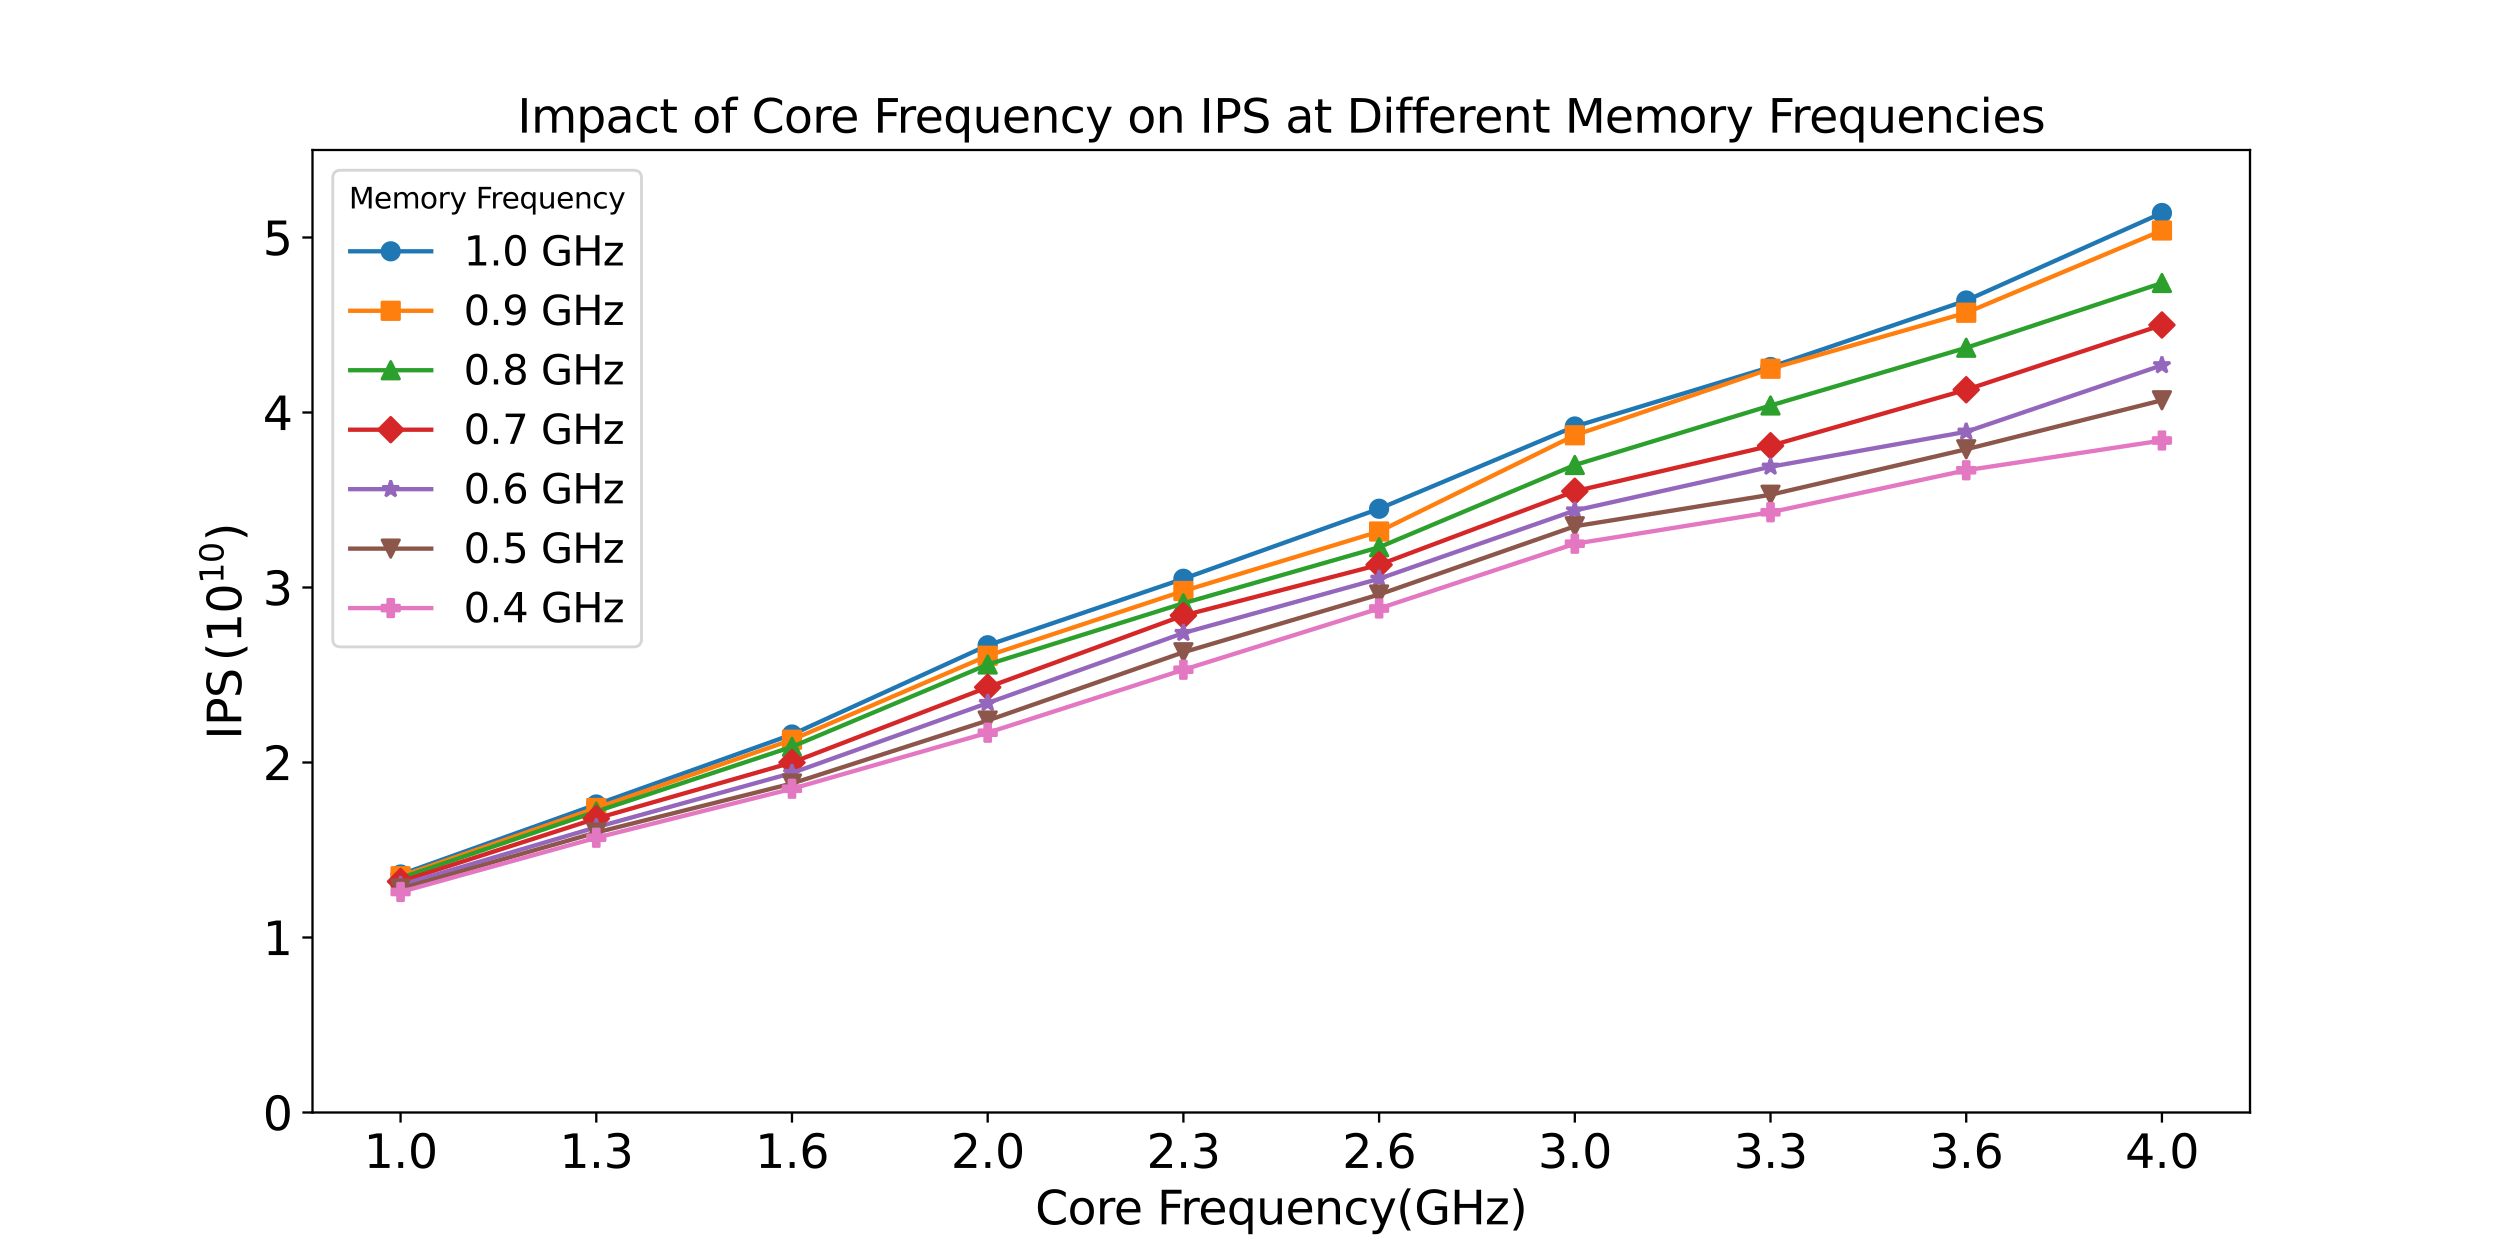 <?xml version="1.0" encoding="utf-8" standalone="no"?>
<!DOCTYPE svg PUBLIC "-//W3C//DTD SVG 1.1//EN"
  "http://www.w3.org/Graphics/SVG/1.1/DTD/svg11.dtd">
<svg xmlns:xlink="http://www.w3.org/1999/xlink" width="864pt" height="432pt" viewBox="0 0 864 432" xmlns="http://www.w3.org/2000/svg" version="1.1">
 <defs>
  <style type="text/css">*{stroke-linejoin: round; stroke-linecap: butt}</style>
 </defs>
 <g id="figure_1">
  <g id="patch_1">
   <path d="M 0 432 
L 864 432 
L 864 0 
L 0 0 
z
" style="fill: #ffffff"/>
  </g>
  <g id="axes_1">
   <g id="patch_2">
    <path d="M 108 384.48 
L 777.6 384.48 
L 777.6 51.84 
L 108 51.84 
z
" style="fill: #ffffff"/>
   </g>
   <g id="matplotlib.axis_1">
    <g id="xtick_1">
     <g id="line2d_1">
      <defs>
       <path id="maca6091449" d="M 0 0 
L 0 3.5 
" style="stroke: #000000; stroke-width: 0.8"/>
      </defs>
      <g>
       <use xlink:href="#maca6091449" x="138.436" y="384.48" style="stroke: #000000; stroke-width: 0.8"/>
      </g>
     </g>
     <g id="text_1">
      <!-- 1.0 -->
      <g transform="translate(125.714 403.637) scale(0.16 -0.16)">
       <defs>
        <path id="DejaVuSans-31" d="M 794 531 
L 1825 531 
L 1825 4091 
L 703 3866 
L 703 4441 
L 1819 4666 
L 2450 4666 
L 2450 531 
L 3481 531 
L 3481 0 
L 794 0 
L 794 531 
z
" transform="scale(0.016)"/>
        <path id="DejaVuSans-2e" d="M 684 794 
L 1344 794 
L 1344 0 
L 684 0 
L 684 794 
z
" transform="scale(0.016)"/>
        <path id="DejaVuSans-30" d="M 2034 4250 
Q 1547 4250 1301 3770 
Q 1056 3291 1056 2328 
Q 1056 1369 1301 889 
Q 1547 409 2034 409 
Q 2525 409 2770 889 
Q 3016 1369 3016 2328 
Q 3016 3291 2770 3770 
Q 2525 4250 2034 4250 
z
M 2034 4750 
Q 2819 4750 3233 4129 
Q 3647 3509 3647 2328 
Q 3647 1150 3233 529 
Q 2819 -91 2034 -91 
Q 1250 -91 836 529 
Q 422 1150 422 2328 
Q 422 3509 836 4129 
Q 1250 4750 2034 4750 
z
" transform="scale(0.016)"/>
       </defs>
       <use xlink:href="#DejaVuSans-31"/>
       <use xlink:href="#DejaVuSans-2e" x="63.623"/>
       <use xlink:href="#DejaVuSans-30" x="95.41"/>
      </g>
     </g>
    </g>
    <g id="xtick_2">
     <g id="line2d_2">
      <g>
       <use xlink:href="#maca6091449" x="206.073" y="384.48" style="stroke: #000000; stroke-width: 0.8"/>
      </g>
     </g>
     <g id="text_2">
      <!-- 1.3 -->
      <g transform="translate(193.35 403.637) scale(0.16 -0.16)">
       <defs>
        <path id="DejaVuSans-33" d="M 2597 2516 
Q 3050 2419 3304 2112 
Q 3559 1806 3559 1356 
Q 3559 666 3084 287 
Q 2609 -91 1734 -91 
Q 1441 -91 1130 -33 
Q 819 25 488 141 
L 488 750 
Q 750 597 1062 519 
Q 1375 441 1716 441 
Q 2309 441 2620 675 
Q 2931 909 2931 1356 
Q 2931 1769 2642 2001 
Q 2353 2234 1838 2234 
L 1294 2234 
L 1294 2753 
L 1863 2753 
Q 2328 2753 2575 2939 
Q 2822 3125 2822 3475 
Q 2822 3834 2567 4026 
Q 2313 4219 1838 4219 
Q 1578 4219 1281 4162 
Q 984 4106 628 3988 
L 628 4550 
Q 988 4650 1302 4700 
Q 1616 4750 1894 4750 
Q 2613 4750 3031 4423 
Q 3450 4097 3450 3541 
Q 3450 3153 3228 2886 
Q 3006 2619 2597 2516 
z
" transform="scale(0.016)"/>
       </defs>
       <use xlink:href="#DejaVuSans-31"/>
       <use xlink:href="#DejaVuSans-2e" x="63.623"/>
       <use xlink:href="#DejaVuSans-33" x="95.41"/>
      </g>
     </g>
    </g>
    <g id="xtick_3">
     <g id="line2d_3">
      <g>
       <use xlink:href="#maca6091449" x="273.709" y="384.48" style="stroke: #000000; stroke-width: 0.8"/>
      </g>
     </g>
     <g id="text_3">
      <!-- 1.6 -->
      <g transform="translate(260.987 403.637) scale(0.16 -0.16)">
       <defs>
        <path id="DejaVuSans-36" d="M 2113 2584 
Q 1688 2584 1439 2293 
Q 1191 2003 1191 1497 
Q 1191 994 1439 701 
Q 1688 409 2113 409 
Q 2538 409 2786 701 
Q 3034 994 3034 1497 
Q 3034 2003 2786 2293 
Q 2538 2584 2113 2584 
z
M 3366 4563 
L 3366 3988 
Q 3128 4100 2886 4159 
Q 2644 4219 2406 4219 
Q 1781 4219 1451 3797 
Q 1122 3375 1075 2522 
Q 1259 2794 1537 2939 
Q 1816 3084 2150 3084 
Q 2853 3084 3261 2657 
Q 3669 2231 3669 1497 
Q 3669 778 3244 343 
Q 2819 -91 2113 -91 
Q 1303 -91 875 529 
Q 447 1150 447 2328 
Q 447 3434 972 4092 
Q 1497 4750 2381 4750 
Q 2619 4750 2861 4703 
Q 3103 4656 3366 4563 
z
" transform="scale(0.016)"/>
       </defs>
       <use xlink:href="#DejaVuSans-31"/>
       <use xlink:href="#DejaVuSans-2e" x="63.623"/>
       <use xlink:href="#DejaVuSans-36" x="95.41"/>
      </g>
     </g>
    </g>
    <g id="xtick_4">
     <g id="line2d_4">
      <g>
       <use xlink:href="#maca6091449" x="341.345" y="384.48" style="stroke: #000000; stroke-width: 0.8"/>
      </g>
     </g>
     <g id="text_4">
      <!-- 2.0 -->
      <g transform="translate(328.623 403.637) scale(0.16 -0.16)">
       <defs>
        <path id="DejaVuSans-32" d="M 1228 531 
L 3431 531 
L 3431 0 
L 469 0 
L 469 531 
Q 828 903 1448 1529 
Q 2069 2156 2228 2338 
Q 2531 2678 2651 2914 
Q 2772 3150 2772 3378 
Q 2772 3750 2511 3984 
Q 2250 4219 1831 4219 
Q 1534 4219 1204 4116 
Q 875 4013 500 3803 
L 500 4441 
Q 881 4594 1212 4672 
Q 1544 4750 1819 4750 
Q 2544 4750 2975 4387 
Q 3406 4025 3406 3419 
Q 3406 3131 3298 2873 
Q 3191 2616 2906 2266 
Q 2828 2175 2409 1742 
Q 1991 1309 1228 531 
z
" transform="scale(0.016)"/>
       </defs>
       <use xlink:href="#DejaVuSans-32"/>
       <use xlink:href="#DejaVuSans-2e" x="63.623"/>
       <use xlink:href="#DejaVuSans-30" x="95.41"/>
      </g>
     </g>
    </g>
    <g id="xtick_5">
     <g id="line2d_5">
      <g>
       <use xlink:href="#maca6091449" x="408.982" y="384.48" style="stroke: #000000; stroke-width: 0.8"/>
      </g>
     </g>
     <g id="text_5">
      <!-- 2.3 -->
      <g transform="translate(396.259 403.637) scale(0.16 -0.16)">
       <use xlink:href="#DejaVuSans-32"/>
       <use xlink:href="#DejaVuSans-2e" x="63.623"/>
       <use xlink:href="#DejaVuSans-33" x="95.41"/>
      </g>
     </g>
    </g>
    <g id="xtick_6">
     <g id="line2d_6">
      <g>
       <use xlink:href="#maca6091449" x="476.618" y="384.48" style="stroke: #000000; stroke-width: 0.8"/>
      </g>
     </g>
     <g id="text_6">
      <!-- 2.6 -->
      <g transform="translate(463.896 403.637) scale(0.16 -0.16)">
       <use xlink:href="#DejaVuSans-32"/>
       <use xlink:href="#DejaVuSans-2e" x="63.623"/>
       <use xlink:href="#DejaVuSans-36" x="95.41"/>
      </g>
     </g>
    </g>
    <g id="xtick_7">
     <g id="line2d_7">
      <g>
       <use xlink:href="#maca6091449" x="544.255" y="384.48" style="stroke: #000000; stroke-width: 0.8"/>
      </g>
     </g>
     <g id="text_7">
      <!-- 3.0 -->
      <g transform="translate(531.532 403.637) scale(0.16 -0.16)">
       <use xlink:href="#DejaVuSans-33"/>
       <use xlink:href="#DejaVuSans-2e" x="63.623"/>
       <use xlink:href="#DejaVuSans-30" x="95.41"/>
      </g>
     </g>
    </g>
    <g id="xtick_8">
     <g id="line2d_8">
      <g>
       <use xlink:href="#maca6091449" x="611.891" y="384.48" style="stroke: #000000; stroke-width: 0.8"/>
      </g>
     </g>
     <g id="text_8">
      <!-- 3.3 -->
      <g transform="translate(599.168 403.637) scale(0.16 -0.16)">
       <use xlink:href="#DejaVuSans-33"/>
       <use xlink:href="#DejaVuSans-2e" x="63.623"/>
       <use xlink:href="#DejaVuSans-33" x="95.41"/>
      </g>
     </g>
    </g>
    <g id="xtick_9">
     <g id="line2d_9">
      <g>
       <use xlink:href="#maca6091449" x="679.527" y="384.48" style="stroke: #000000; stroke-width: 0.8"/>
      </g>
     </g>
     <g id="text_9">
      <!-- 3.6 -->
      <g transform="translate(666.805 403.637) scale(0.16 -0.16)">
       <use xlink:href="#DejaVuSans-33"/>
       <use xlink:href="#DejaVuSans-2e" x="63.623"/>
       <use xlink:href="#DejaVuSans-36" x="95.41"/>
      </g>
     </g>
    </g>
    <g id="xtick_10">
     <g id="line2d_10">
      <g>
       <use xlink:href="#maca6091449" x="747.164" y="384.48" style="stroke: #000000; stroke-width: 0.8"/>
      </g>
     </g>
     <g id="text_10">
      <!-- 4.0 -->
      <g transform="translate(734.441 403.637) scale(0.16 -0.16)">
       <defs>
        <path id="DejaVuSans-34" d="M 2419 4116 
L 825 1625 
L 2419 1625 
L 2419 4116 
z
M 2253 4666 
L 3047 4666 
L 3047 1625 
L 3713 1625 
L 3713 1100 
L 3047 1100 
L 3047 0 
L 2419 0 
L 2419 1100 
L 313 1100 
L 313 1709 
L 2253 4666 
z
" transform="scale(0.016)"/>
       </defs>
       <use xlink:href="#DejaVuSans-34"/>
       <use xlink:href="#DejaVuSans-2e" x="63.623"/>
       <use xlink:href="#DejaVuSans-30" x="95.41"/>
      </g>
     </g>
    </g>
    <g id="text_11">
     <!-- Core Frequency(GHz) -->
     <g transform="translate(357.761 423.123) scale(0.16 -0.16)">
      <defs>
       <path id="DejaVuSans-43" d="M 4122 4306 
L 4122 3641 
Q 3803 3938 3442 4084 
Q 3081 4231 2675 4231 
Q 1875 4231 1450 3742 
Q 1025 3253 1025 2328 
Q 1025 1406 1450 917 
Q 1875 428 2675 428 
Q 3081 428 3442 575 
Q 3803 722 4122 1019 
L 4122 359 
Q 3791 134 3420 21 
Q 3050 -91 2638 -91 
Q 1578 -91 968 557 
Q 359 1206 359 2328 
Q 359 3453 968 4101 
Q 1578 4750 2638 4750 
Q 3056 4750 3426 4639 
Q 3797 4528 4122 4306 
z
" transform="scale(0.016)"/>
       <path id="DejaVuSans-6f" d="M 1959 3097 
Q 1497 3097 1228 2736 
Q 959 2375 959 1747 
Q 959 1119 1226 758 
Q 1494 397 1959 397 
Q 2419 397 2687 759 
Q 2956 1122 2956 1747 
Q 2956 2369 2687 2733 
Q 2419 3097 1959 3097 
z
M 1959 3584 
Q 2709 3584 3137 3096 
Q 3566 2609 3566 1747 
Q 3566 888 3137 398 
Q 2709 -91 1959 -91 
Q 1206 -91 779 398 
Q 353 888 353 1747 
Q 353 2609 779 3096 
Q 1206 3584 1959 3584 
z
" transform="scale(0.016)"/>
       <path id="DejaVuSans-72" d="M 2631 2963 
Q 2534 3019 2420 3045 
Q 2306 3072 2169 3072 
Q 1681 3072 1420 2755 
Q 1159 2438 1159 1844 
L 1159 0 
L 581 0 
L 581 3500 
L 1159 3500 
L 1159 2956 
Q 1341 3275 1631 3429 
Q 1922 3584 2338 3584 
Q 2397 3584 2469 3576 
Q 2541 3569 2628 3553 
L 2631 2963 
z
" transform="scale(0.016)"/>
       <path id="DejaVuSans-65" d="M 3597 1894 
L 3597 1613 
L 953 1613 
Q 991 1019 1311 708 
Q 1631 397 2203 397 
Q 2534 397 2845 478 
Q 3156 559 3463 722 
L 3463 178 
Q 3153 47 2828 -22 
Q 2503 -91 2169 -91 
Q 1331 -91 842 396 
Q 353 884 353 1716 
Q 353 2575 817 3079 
Q 1281 3584 2069 3584 
Q 2775 3584 3186 3129 
Q 3597 2675 3597 1894 
z
M 3022 2063 
Q 3016 2534 2758 2815 
Q 2500 3097 2075 3097 
Q 1594 3097 1305 2825 
Q 1016 2553 972 2059 
L 3022 2063 
z
" transform="scale(0.016)"/>
       <path id="DejaVuSans-20" transform="scale(0.016)"/>
       <path id="DejaVuSans-46" d="M 628 4666 
L 3309 4666 
L 3309 4134 
L 1259 4134 
L 1259 2759 
L 3109 2759 
L 3109 2228 
L 1259 2228 
L 1259 0 
L 628 0 
L 628 4666 
z
" transform="scale(0.016)"/>
       <path id="DejaVuSans-71" d="M 947 1747 
Q 947 1113 1208 752 
Q 1469 391 1925 391 
Q 2381 391 2643 752 
Q 2906 1113 2906 1747 
Q 2906 2381 2643 2742 
Q 2381 3103 1925 3103 
Q 1469 3103 1208 2742 
Q 947 2381 947 1747 
z
M 2906 525 
Q 2725 213 2448 61 
Q 2172 -91 1784 -91 
Q 1150 -91 751 415 
Q 353 922 353 1747 
Q 353 2572 751 3078 
Q 1150 3584 1784 3584 
Q 2172 3584 2448 3432 
Q 2725 3281 2906 2969 
L 2906 3500 
L 3481 3500 
L 3481 -1331 
L 2906 -1331 
L 2906 525 
z
" transform="scale(0.016)"/>
       <path id="DejaVuSans-75" d="M 544 1381 
L 544 3500 
L 1119 3500 
L 1119 1403 
Q 1119 906 1312 657 
Q 1506 409 1894 409 
Q 2359 409 2629 706 
Q 2900 1003 2900 1516 
L 2900 3500 
L 3475 3500 
L 3475 0 
L 2900 0 
L 2900 538 
Q 2691 219 2414 64 
Q 2138 -91 1772 -91 
Q 1169 -91 856 284 
Q 544 659 544 1381 
z
M 1991 3584 
L 1991 3584 
z
" transform="scale(0.016)"/>
       <path id="DejaVuSans-6e" d="M 3513 2113 
L 3513 0 
L 2938 0 
L 2938 2094 
Q 2938 2591 2744 2837 
Q 2550 3084 2163 3084 
Q 1697 3084 1428 2787 
Q 1159 2491 1159 1978 
L 1159 0 
L 581 0 
L 581 3500 
L 1159 3500 
L 1159 2956 
Q 1366 3272 1645 3428 
Q 1925 3584 2291 3584 
Q 2894 3584 3203 3211 
Q 3513 2838 3513 2113 
z
" transform="scale(0.016)"/>
       <path id="DejaVuSans-63" d="M 3122 3366 
L 3122 2828 
Q 2878 2963 2633 3030 
Q 2388 3097 2138 3097 
Q 1578 3097 1268 2742 
Q 959 2388 959 1747 
Q 959 1106 1268 751 
Q 1578 397 2138 397 
Q 2388 397 2633 464 
Q 2878 531 3122 666 
L 3122 134 
Q 2881 22 2623 -34 
Q 2366 -91 2075 -91 
Q 1284 -91 818 406 
Q 353 903 353 1747 
Q 353 2603 823 3093 
Q 1294 3584 2113 3584 
Q 2378 3584 2631 3529 
Q 2884 3475 3122 3366 
z
" transform="scale(0.016)"/>
       <path id="DejaVuSans-79" d="M 2059 -325 
Q 1816 -950 1584 -1140 
Q 1353 -1331 966 -1331 
L 506 -1331 
L 506 -850 
L 844 -850 
Q 1081 -850 1212 -737 
Q 1344 -625 1503 -206 
L 1606 56 
L 191 3500 
L 800 3500 
L 1894 763 
L 2988 3500 
L 3597 3500 
L 2059 -325 
z
" transform="scale(0.016)"/>
       <path id="DejaVuSans-28" d="M 1984 4856 
Q 1566 4138 1362 3434 
Q 1159 2731 1159 2009 
Q 1159 1288 1364 580 
Q 1569 -128 1984 -844 
L 1484 -844 
Q 1016 -109 783 600 
Q 550 1309 550 2009 
Q 550 2706 781 3412 
Q 1013 4119 1484 4856 
L 1984 4856 
z
" transform="scale(0.016)"/>
       <path id="DejaVuSans-47" d="M 3809 666 
L 3809 1919 
L 2778 1919 
L 2778 2438 
L 4434 2438 
L 4434 434 
Q 4069 175 3628 42 
Q 3188 -91 2688 -91 
Q 1594 -91 976 548 
Q 359 1188 359 2328 
Q 359 3472 976 4111 
Q 1594 4750 2688 4750 
Q 3144 4750 3555 4637 
Q 3966 4525 4313 4306 
L 4313 3634 
Q 3963 3931 3569 4081 
Q 3175 4231 2741 4231 
Q 1884 4231 1454 3753 
Q 1025 3275 1025 2328 
Q 1025 1384 1454 906 
Q 1884 428 2741 428 
Q 3075 428 3337 486 
Q 3600 544 3809 666 
z
" transform="scale(0.016)"/>
       <path id="DejaVuSans-48" d="M 628 4666 
L 1259 4666 
L 1259 2753 
L 3553 2753 
L 3553 4666 
L 4184 4666 
L 4184 0 
L 3553 0 
L 3553 2222 
L 1259 2222 
L 1259 0 
L 628 0 
L 628 4666 
z
" transform="scale(0.016)"/>
       <path id="DejaVuSans-7a" d="M 353 3500 
L 3084 3500 
L 3084 2975 
L 922 459 
L 3084 459 
L 3084 0 
L 275 0 
L 275 525 
L 2438 3041 
L 353 3041 
L 353 3500 
z
" transform="scale(0.016)"/>
       <path id="DejaVuSans-29" d="M 513 4856 
L 1013 4856 
Q 1481 4119 1714 3412 
Q 1947 2706 1947 2009 
Q 1947 1309 1714 600 
Q 1481 -109 1013 -844 
L 513 -844 
Q 928 -128 1133 580 
Q 1338 1288 1338 2009 
Q 1338 2731 1133 3434 
Q 928 4138 513 4856 
z
" transform="scale(0.016)"/>
      </defs>
      <use xlink:href="#DejaVuSans-43"/>
      <use xlink:href="#DejaVuSans-6f" x="69.824"/>
      <use xlink:href="#DejaVuSans-72" x="131.006"/>
      <use xlink:href="#DejaVuSans-65" x="169.869"/>
      <use xlink:href="#DejaVuSans-20" x="231.393"/>
      <use xlink:href="#DejaVuSans-46" x="263.18"/>
      <use xlink:href="#DejaVuSans-72" x="313.449"/>
      <use xlink:href="#DejaVuSans-65" x="352.312"/>
      <use xlink:href="#DejaVuSans-71" x="413.836"/>
      <use xlink:href="#DejaVuSans-75" x="477.312"/>
      <use xlink:href="#DejaVuSans-65" x="540.691"/>
      <use xlink:href="#DejaVuSans-6e" x="602.215"/>
      <use xlink:href="#DejaVuSans-63" x="665.594"/>
      <use xlink:href="#DejaVuSans-79" x="720.574"/>
      <use xlink:href="#DejaVuSans-28" x="779.754"/>
      <use xlink:href="#DejaVuSans-47" x="818.768"/>
      <use xlink:href="#DejaVuSans-48" x="896.258"/>
      <use xlink:href="#DejaVuSans-7a" x="971.453"/>
      <use xlink:href="#DejaVuSans-29" x="1023.943"/>
     </g>
    </g>
   </g>
   <g id="matplotlib.axis_2">
    <g id="ytick_1">
     <g id="line2d_11">
      <defs>
       <path id="m3ea4e65bb7" d="M 0 0 
L -3.5 0 
" style="stroke: #000000; stroke-width: 0.8"/>
      </defs>
      <g>
       <use xlink:href="#m3ea4e65bb7" x="108" y="384.48" style="stroke: #000000; stroke-width: 0.8"/>
      </g>
     </g>
     <g id="text_12">
      <!-- 0 -->
      <g transform="translate(90.82 390.559) scale(0.16 -0.16)">
       <use xlink:href="#DejaVuSans-30"/>
      </g>
     </g>
    </g>
    <g id="ytick_2">
     <g id="line2d_12">
      <g>
       <use xlink:href="#m3ea4e65bb7" x="108" y="324" style="stroke: #000000; stroke-width: 0.8"/>
      </g>
     </g>
     <g id="text_13">
      <!-- 1 -->
      <g transform="translate(90.82 330.079) scale(0.16 -0.16)">
       <use xlink:href="#DejaVuSans-31"/>
      </g>
     </g>
    </g>
    <g id="ytick_3">
     <g id="line2d_13">
      <g>
       <use xlink:href="#m3ea4e65bb7" x="108" y="263.52" style="stroke: #000000; stroke-width: 0.8"/>
      </g>
     </g>
     <g id="text_14">
      <!-- 2 -->
      <g transform="translate(90.82 269.599) scale(0.16 -0.16)">
       <use xlink:href="#DejaVuSans-32"/>
      </g>
     </g>
    </g>
    <g id="ytick_4">
     <g id="line2d_14">
      <g>
       <use xlink:href="#m3ea4e65bb7" x="108" y="203.04" style="stroke: #000000; stroke-width: 0.8"/>
      </g>
     </g>
     <g id="text_15">
      <!-- 3 -->
      <g transform="translate(90.82 209.119) scale(0.16 -0.16)">
       <use xlink:href="#DejaVuSans-33"/>
      </g>
     </g>
    </g>
    <g id="ytick_5">
     <g id="line2d_15">
      <g>
       <use xlink:href="#m3ea4e65bb7" x="108" y="142.56" style="stroke: #000000; stroke-width: 0.8"/>
      </g>
     </g>
     <g id="text_16">
      <!-- 4 -->
      <g transform="translate(90.82 148.639) scale(0.16 -0.16)">
       <use xlink:href="#DejaVuSans-34"/>
      </g>
     </g>
    </g>
    <g id="ytick_6">
     <g id="line2d_16">
      <g>
       <use xlink:href="#m3ea4e65bb7" x="108" y="82.08" style="stroke: #000000; stroke-width: 0.8"/>
      </g>
     </g>
     <g id="text_17">
      <!-- 5 -->
      <g transform="translate(90.82 88.159) scale(0.16 -0.16)">
       <defs>
        <path id="DejaVuSans-35" d="M 691 4666 
L 3169 4666 
L 3169 4134 
L 1269 4134 
L 1269 2991 
Q 1406 3038 1543 3061 
Q 1681 3084 1819 3084 
Q 2600 3084 3056 2656 
Q 3513 2228 3513 1497 
Q 3513 744 3044 326 
Q 2575 -91 1722 -91 
Q 1428 -91 1123 -41 
Q 819 9 494 109 
L 494 744 
Q 775 591 1075 516 
Q 1375 441 1709 441 
Q 2250 441 2565 725 
Q 2881 1009 2881 1497 
Q 2881 1984 2565 2268 
Q 2250 2553 1709 2553 
Q 1456 2553 1204 2497 
Q 953 2441 691 2322 
L 691 4666 
z
" transform="scale(0.016)"/>
       </defs>
       <use xlink:href="#DejaVuSans-35"/>
      </g>
     </g>
    </g>
    <g id="text_18">
     <!-- $\text{IPS} \, (10^{10})$ -->
     <g transform="translate(83.493 255.6) rotate(-90) scale(0.16 -0.16)">
      <defs>
       <path id="DejaVuSans-49" d="M 628 4666 
L 1259 4666 
L 1259 0 
L 628 0 
L 628 4666 
z
" transform="scale(0.016)"/>
       <path id="DejaVuSans-50" d="M 1259 4147 
L 1259 2394 
L 2053 2394 
Q 2494 2394 2734 2622 
Q 2975 2850 2975 3272 
Q 2975 3691 2734 3919 
Q 2494 4147 2053 4147 
L 1259 4147 
z
M 628 4666 
L 2053 4666 
Q 2838 4666 3239 4311 
Q 3641 3956 3641 3272 
Q 3641 2581 3239 2228 
Q 2838 1875 2053 1875 
L 1259 1875 
L 1259 0 
L 628 0 
L 628 4666 
z
" transform="scale(0.016)"/>
       <path id="DejaVuSans-53" d="M 3425 4513 
L 3425 3897 
Q 3066 4069 2747 4153 
Q 2428 4238 2131 4238 
Q 1616 4238 1336 4038 
Q 1056 3838 1056 3469 
Q 1056 3159 1242 3001 
Q 1428 2844 1947 2747 
L 2328 2669 
Q 3034 2534 3370 2195 
Q 3706 1856 3706 1288 
Q 3706 609 3251 259 
Q 2797 -91 1919 -91 
Q 1588 -91 1214 -16 
Q 841 59 441 206 
L 441 856 
Q 825 641 1194 531 
Q 1563 422 1919 422 
Q 2459 422 2753 634 
Q 3047 847 3047 1241 
Q 3047 1584 2836 1778 
Q 2625 1972 2144 2069 
L 1759 2144 
Q 1053 2284 737 2584 
Q 422 2884 422 3419 
Q 422 4038 858 4394 
Q 1294 4750 2059 4750 
Q 2388 4750 2728 4690 
Q 3069 4631 3425 4513 
z
" transform="scale(0.016)"/>
      </defs>
      <use xlink:href="#DejaVuSans-49" transform="translate(0 0.766)"/>
      <use xlink:href="#DejaVuSans-50" transform="translate(29.492 0.766)"/>
      <use xlink:href="#DejaVuSans-53" transform="translate(89.795 0.766)"/>
      <use xlink:href="#DejaVuSans-28" transform="translate(169.507 0.766)"/>
      <use xlink:href="#DejaVuSans-31" transform="translate(208.521 0.766)"/>
      <use xlink:href="#DejaVuSans-30" transform="translate(272.144 0.766)"/>
      <use xlink:href="#DejaVuSans-31" transform="translate(336.724 39.047) scale(0.7)"/>
      <use xlink:href="#DejaVuSans-30" transform="translate(381.26 39.047) scale(0.7)"/>
      <use xlink:href="#DejaVuSans-29" transform="translate(428.531 0.766)"/>
     </g>
    </g>
   </g>
   <g id="line2d_17">
    <path d="M 138.436 302.227 
L 206.073 278.035 
L 273.709 253.843 
L 341.345 222.998 
L 408.982 200.016 
L 476.618 175.824 
L 544.255 147.398 
L 611.891 126.835 
L 679.527 103.853 
L 747.164 73.613 
" clip-path="url(#p98df7d44b9)" style="fill: none; stroke: #1f77b4; stroke-width: 1.5; stroke-linecap: square"/>
    <defs>
     <path id="m57e30b1eba" d="M 0 3 
C 0.796 3 1.559 2.684 2.121 2.121 
C 2.684 1.559 3 0.796 3 0 
C 3 -0.796 2.684 -1.559 2.121 -2.121 
C 1.559 -2.684 0.796 -3 0 -3 
C -0.796 -3 -1.559 -2.684 -2.121 -2.121 
C -2.684 -1.559 -3 -0.796 -3 0 
C -3 0.796 -2.684 1.559 -2.121 2.121 
C -1.559 2.684 -0.796 3 0 3 
z
" style="stroke: #1f77b4"/>
    </defs>
    <g clip-path="url(#p98df7d44b9)">
     <use xlink:href="#m57e30b1eba" x="138.436" y="302.227" style="fill: #1f77b4; stroke: #1f77b4"/>
     <use xlink:href="#m57e30b1eba" x="206.073" y="278.035" style="fill: #1f77b4; stroke: #1f77b4"/>
     <use xlink:href="#m57e30b1eba" x="273.709" y="253.843" style="fill: #1f77b4; stroke: #1f77b4"/>
     <use xlink:href="#m57e30b1eba" x="341.345" y="222.998" style="fill: #1f77b4; stroke: #1f77b4"/>
     <use xlink:href="#m57e30b1eba" x="408.982" y="200.016" style="fill: #1f77b4; stroke: #1f77b4"/>
     <use xlink:href="#m57e30b1eba" x="476.618" y="175.824" style="fill: #1f77b4; stroke: #1f77b4"/>
     <use xlink:href="#m57e30b1eba" x="544.255" y="147.398" style="fill: #1f77b4; stroke: #1f77b4"/>
     <use xlink:href="#m57e30b1eba" x="611.891" y="126.835" style="fill: #1f77b4; stroke: #1f77b4"/>
     <use xlink:href="#m57e30b1eba" x="679.527" y="103.853" style="fill: #1f77b4; stroke: #1f77b4"/>
     <use xlink:href="#m57e30b1eba" x="747.164" y="73.613" style="fill: #1f77b4; stroke: #1f77b4"/>
    </g>
   </g>
   <g id="line2d_18">
    <path d="M 138.436 302.832 
L 206.073 279.245 
L 273.709 255.658 
L 341.345 226.627 
L 408.982 204.25 
L 476.618 183.686 
L 544.255 150.422 
L 611.891 127.44 
L 679.527 108.086 
L 747.164 79.661 
" clip-path="url(#p98df7d44b9)" style="fill: none; stroke: #ff7f0e; stroke-width: 1.5; stroke-linecap: square"/>
    <defs>
     <path id="m01a910b8f8" d="M -3 3 
L 3 3 
L 3 -3 
L -3 -3 
z
" style="stroke: #ff7f0e; stroke-linejoin: miter"/>
    </defs>
    <g clip-path="url(#p98df7d44b9)">
     <use xlink:href="#m01a910b8f8" x="138.436" y="302.832" style="fill: #ff7f0e; stroke: #ff7f0e; stroke-linejoin: miter"/>
     <use xlink:href="#m01a910b8f8" x="206.073" y="279.245" style="fill: #ff7f0e; stroke: #ff7f0e; stroke-linejoin: miter"/>
     <use xlink:href="#m01a910b8f8" x="273.709" y="255.658" style="fill: #ff7f0e; stroke: #ff7f0e; stroke-linejoin: miter"/>
     <use xlink:href="#m01a910b8f8" x="341.345" y="226.627" style="fill: #ff7f0e; stroke: #ff7f0e; stroke-linejoin: miter"/>
     <use xlink:href="#m01a910b8f8" x="408.982" y="204.25" style="fill: #ff7f0e; stroke: #ff7f0e; stroke-linejoin: miter"/>
     <use xlink:href="#m01a910b8f8" x="476.618" y="183.686" style="fill: #ff7f0e; stroke: #ff7f0e; stroke-linejoin: miter"/>
     <use xlink:href="#m01a910b8f8" x="544.255" y="150.422" style="fill: #ff7f0e; stroke: #ff7f0e; stroke-linejoin: miter"/>
     <use xlink:href="#m01a910b8f8" x="611.891" y="127.44" style="fill: #ff7f0e; stroke: #ff7f0e; stroke-linejoin: miter"/>
     <use xlink:href="#m01a910b8f8" x="679.527" y="108.086" style="fill: #ff7f0e; stroke: #ff7f0e; stroke-linejoin: miter"/>
     <use xlink:href="#m01a910b8f8" x="747.164" y="79.661" style="fill: #ff7f0e; stroke: #ff7f0e; stroke-linejoin: miter"/>
    </g>
   </g>
   <g id="line2d_19">
    <path d="M 138.436 303.437 
L 206.073 280.454 
L 273.709 258.077 
L 341.345 229.651 
L 408.982 208.483 
L 476.618 189.13 
L 544.255 160.704 
L 611.891 140.141 
L 679.527 120.182 
L 747.164 97.805 
" clip-path="url(#p98df7d44b9)" style="fill: none; stroke: #2ca02c; stroke-width: 1.5; stroke-linecap: square"/>
    <defs>
     <path id="madd5f7e97f" d="M 0 -3 
L -3 3 
L 3 3 
z
" style="stroke: #2ca02c; stroke-linejoin: miter"/>
    </defs>
    <g clip-path="url(#p98df7d44b9)">
     <use xlink:href="#madd5f7e97f" x="138.436" y="303.437" style="fill: #2ca02c; stroke: #2ca02c; stroke-linejoin: miter"/>
     <use xlink:href="#madd5f7e97f" x="206.073" y="280.454" style="fill: #2ca02c; stroke: #2ca02c; stroke-linejoin: miter"/>
     <use xlink:href="#madd5f7e97f" x="273.709" y="258.077" style="fill: #2ca02c; stroke: #2ca02c; stroke-linejoin: miter"/>
     <use xlink:href="#madd5f7e97f" x="341.345" y="229.651" style="fill: #2ca02c; stroke: #2ca02c; stroke-linejoin: miter"/>
     <use xlink:href="#madd5f7e97f" x="408.982" y="208.483" style="fill: #2ca02c; stroke: #2ca02c; stroke-linejoin: miter"/>
     <use xlink:href="#madd5f7e97f" x="476.618" y="189.13" style="fill: #2ca02c; stroke: #2ca02c; stroke-linejoin: miter"/>
     <use xlink:href="#madd5f7e97f" x="544.255" y="160.704" style="fill: #2ca02c; stroke: #2ca02c; stroke-linejoin: miter"/>
     <use xlink:href="#madd5f7e97f" x="611.891" y="140.141" style="fill: #2ca02c; stroke: #2ca02c; stroke-linejoin: miter"/>
     <use xlink:href="#madd5f7e97f" x="679.527" y="120.182" style="fill: #2ca02c; stroke: #2ca02c; stroke-linejoin: miter"/>
     <use xlink:href="#madd5f7e97f" x="747.164" y="97.805" style="fill: #2ca02c; stroke: #2ca02c; stroke-linejoin: miter"/>
    </g>
   </g>
   <g id="line2d_20">
    <path d="M 138.436 304.646 
L 206.073 282.874 
L 273.709 263.52 
L 341.345 237.514 
L 408.982 212.717 
L 476.618 195.178 
L 544.255 169.776 
L 611.891 154.051 
L 679.527 134.698 
L 747.164 112.32 
" clip-path="url(#p98df7d44b9)" style="fill: none; stroke: #d62728; stroke-width: 1.5; stroke-linecap: square"/>
    <defs>
     <path id="mb39319b527" d="M -0 4.243 
L 4.243 0 
L 0 -4.243 
L -4.243 -0 
z
" style="stroke: #d62728; stroke-linejoin: miter"/>
    </defs>
    <g clip-path="url(#p98df7d44b9)">
     <use xlink:href="#mb39319b527" x="138.436" y="304.646" style="fill: #d62728; stroke: #d62728; stroke-linejoin: miter"/>
     <use xlink:href="#mb39319b527" x="206.073" y="282.874" style="fill: #d62728; stroke: #d62728; stroke-linejoin: miter"/>
     <use xlink:href="#mb39319b527" x="273.709" y="263.52" style="fill: #d62728; stroke: #d62728; stroke-linejoin: miter"/>
     <use xlink:href="#mb39319b527" x="341.345" y="237.514" style="fill: #d62728; stroke: #d62728; stroke-linejoin: miter"/>
     <use xlink:href="#mb39319b527" x="408.982" y="212.717" style="fill: #d62728; stroke: #d62728; stroke-linejoin: miter"/>
     <use xlink:href="#mb39319b527" x="476.618" y="195.178" style="fill: #d62728; stroke: #d62728; stroke-linejoin: miter"/>
     <use xlink:href="#mb39319b527" x="544.255" y="169.776" style="fill: #d62728; stroke: #d62728; stroke-linejoin: miter"/>
     <use xlink:href="#mb39319b527" x="611.891" y="154.051" style="fill: #d62728; stroke: #d62728; stroke-linejoin: miter"/>
     <use xlink:href="#mb39319b527" x="679.527" y="134.698" style="fill: #d62728; stroke: #d62728; stroke-linejoin: miter"/>
     <use xlink:href="#mb39319b527" x="747.164" y="112.32" style="fill: #d62728; stroke: #d62728; stroke-linejoin: miter"/>
    </g>
   </g>
   <g id="line2d_21">
    <path d="M 138.436 305.856 
L 206.073 285.898 
L 273.709 267.149 
L 341.345 242.957 
L 408.982 218.765 
L 476.618 200.016 
L 544.255 176.429 
L 611.891 161.309 
L 679.527 149.213 
L 747.164 126.23 
" clip-path="url(#p98df7d44b9)" style="fill: none; stroke: #9467bd; stroke-width: 1.5; stroke-linecap: square"/>
    <defs>
     <path id="m78f56f75c7" d="M 0 -3 
L -0.674 -0.927 
L -2.853 -0.927 
L -1.09 0.354 
L -1.763 2.427 
L -0 1.146 
L 1.763 2.427 
L 1.09 0.354 
L 2.853 -0.927 
L 0.674 -0.927 
z
" style="stroke: #9467bd; stroke-linejoin: bevel"/>
    </defs>
    <g clip-path="url(#p98df7d44b9)">
     <use xlink:href="#m78f56f75c7" x="138.436" y="305.856" style="fill: #9467bd; stroke: #9467bd; stroke-linejoin: bevel"/>
     <use xlink:href="#m78f56f75c7" x="206.073" y="285.898" style="fill: #9467bd; stroke: #9467bd; stroke-linejoin: bevel"/>
     <use xlink:href="#m78f56f75c7" x="273.709" y="267.149" style="fill: #9467bd; stroke: #9467bd; stroke-linejoin: bevel"/>
     <use xlink:href="#m78f56f75c7" x="341.345" y="242.957" style="fill: #9467bd; stroke: #9467bd; stroke-linejoin: bevel"/>
     <use xlink:href="#m78f56f75c7" x="408.982" y="218.765" style="fill: #9467bd; stroke: #9467bd; stroke-linejoin: bevel"/>
     <use xlink:href="#m78f56f75c7" x="476.618" y="200.016" style="fill: #9467bd; stroke: #9467bd; stroke-linejoin: bevel"/>
     <use xlink:href="#m78f56f75c7" x="544.255" y="176.429" style="fill: #9467bd; stroke: #9467bd; stroke-linejoin: bevel"/>
     <use xlink:href="#m78f56f75c7" x="611.891" y="161.309" style="fill: #9467bd; stroke: #9467bd; stroke-linejoin: bevel"/>
     <use xlink:href="#m78f56f75c7" x="679.527" y="149.213" style="fill: #9467bd; stroke: #9467bd; stroke-linejoin: bevel"/>
     <use xlink:href="#m78f56f75c7" x="747.164" y="126.23" style="fill: #9467bd; stroke: #9467bd; stroke-linejoin: bevel"/>
    </g>
   </g>
   <g id="line2d_22">
    <path d="M 138.436 307.066 
L 206.073 287.712 
L 273.709 270.778 
L 341.345 249.005 
L 408.982 225.418 
L 476.618 205.459 
L 544.255 181.872 
L 611.891 170.986 
L 679.527 155.261 
L 747.164 138.326 
" clip-path="url(#p98df7d44b9)" style="fill: none; stroke: #8c564b; stroke-width: 1.5; stroke-linecap: square"/>
    <defs>
     <path id="m004c6e0a54" d="M -0 3 
L 3 -3 
L -3 -3 
z
" style="stroke: #8c564b; stroke-linejoin: miter"/>
    </defs>
    <g clip-path="url(#p98df7d44b9)">
     <use xlink:href="#m004c6e0a54" x="138.436" y="307.066" style="fill: #8c564b; stroke: #8c564b; stroke-linejoin: miter"/>
     <use xlink:href="#m004c6e0a54" x="206.073" y="287.712" style="fill: #8c564b; stroke: #8c564b; stroke-linejoin: miter"/>
     <use xlink:href="#m004c6e0a54" x="273.709" y="270.778" style="fill: #8c564b; stroke: #8c564b; stroke-linejoin: miter"/>
     <use xlink:href="#m004c6e0a54" x="341.345" y="249.005" style="fill: #8c564b; stroke: #8c564b; stroke-linejoin: miter"/>
     <use xlink:href="#m004c6e0a54" x="408.982" y="225.418" style="fill: #8c564b; stroke: #8c564b; stroke-linejoin: miter"/>
     <use xlink:href="#m004c6e0a54" x="476.618" y="205.459" style="fill: #8c564b; stroke: #8c564b; stroke-linejoin: miter"/>
     <use xlink:href="#m004c6e0a54" x="544.255" y="181.872" style="fill: #8c564b; stroke: #8c564b; stroke-linejoin: miter"/>
     <use xlink:href="#m004c6e0a54" x="611.891" y="170.986" style="fill: #8c564b; stroke: #8c564b; stroke-linejoin: miter"/>
     <use xlink:href="#m004c6e0a54" x="679.527" y="155.261" style="fill: #8c564b; stroke: #8c564b; stroke-linejoin: miter"/>
     <use xlink:href="#m004c6e0a54" x="747.164" y="138.326" style="fill: #8c564b; stroke: #8c564b; stroke-linejoin: miter"/>
    </g>
   </g>
   <g id="line2d_23">
    <path d="M 138.436 308.275 
L 206.073 289.526 
L 273.709 272.592 
L 341.345 253.238 
L 408.982 231.466 
L 476.618 210.298 
L 544.255 187.92 
L 611.891 177.034 
L 679.527 162.518 
L 747.164 152.237 
" clip-path="url(#p98df7d44b9)" style="fill: none; stroke: #e377c2; stroke-width: 1.5; stroke-linecap: square"/>
    <defs>
     <path id="m7e032c2360" d="M -1 3 
L 1 3 
L 1 1 
L 3 1 
L 3 -1 
L 1 -1 
L 1 -3 
L -1 -3 
L -1 -1 
L -3 -1 
L -3 1 
L -1 1 
z
" style="stroke: #e377c2; stroke-linejoin: miter"/>
    </defs>
    <g clip-path="url(#p98df7d44b9)">
     <use xlink:href="#m7e032c2360" x="138.436" y="308.275" style="fill: #e377c2; stroke: #e377c2; stroke-linejoin: miter"/>
     <use xlink:href="#m7e032c2360" x="206.073" y="289.526" style="fill: #e377c2; stroke: #e377c2; stroke-linejoin: miter"/>
     <use xlink:href="#m7e032c2360" x="273.709" y="272.592" style="fill: #e377c2; stroke: #e377c2; stroke-linejoin: miter"/>
     <use xlink:href="#m7e032c2360" x="341.345" y="253.238" style="fill: #e377c2; stroke: #e377c2; stroke-linejoin: miter"/>
     <use xlink:href="#m7e032c2360" x="408.982" y="231.466" style="fill: #e377c2; stroke: #e377c2; stroke-linejoin: miter"/>
     <use xlink:href="#m7e032c2360" x="476.618" y="210.298" style="fill: #e377c2; stroke: #e377c2; stroke-linejoin: miter"/>
     <use xlink:href="#m7e032c2360" x="544.255" y="187.92" style="fill: #e377c2; stroke: #e377c2; stroke-linejoin: miter"/>
     <use xlink:href="#m7e032c2360" x="611.891" y="177.034" style="fill: #e377c2; stroke: #e377c2; stroke-linejoin: miter"/>
     <use xlink:href="#m7e032c2360" x="679.527" y="162.518" style="fill: #e377c2; stroke: #e377c2; stroke-linejoin: miter"/>
     <use xlink:href="#m7e032c2360" x="747.164" y="152.237" style="fill: #e377c2; stroke: #e377c2; stroke-linejoin: miter"/>
    </g>
   </g>
   <g id="patch_3">
    <path d="M 108 384.48 
L 108 51.84 
" style="fill: none; stroke: #000000; stroke-width: 0.8; stroke-linejoin: miter; stroke-linecap: square"/>
   </g>
   <g id="patch_4">
    <path d="M 777.6 384.48 
L 777.6 51.84 
" style="fill: none; stroke: #000000; stroke-width: 0.8; stroke-linejoin: miter; stroke-linecap: square"/>
   </g>
   <g id="patch_5">
    <path d="M 108 384.48 
L 777.6 384.48 
" style="fill: none; stroke: #000000; stroke-width: 0.8; stroke-linejoin: miter; stroke-linecap: square"/>
   </g>
   <g id="patch_6">
    <path d="M 108 51.84 
L 777.6 51.84 
" style="fill: none; stroke: #000000; stroke-width: 0.8; stroke-linejoin: miter; stroke-linecap: square"/>
   </g>
   <g id="text_19">
    <!-- Impact of Core Frequency on IPS at Different Memory Frequencies -->
    <g transform="translate(178.815 45.84) scale(0.16 -0.16)">
     <defs>
      <path id="DejaVuSans-6d" d="M 3328 2828 
Q 3544 3216 3844 3400 
Q 4144 3584 4550 3584 
Q 5097 3584 5394 3201 
Q 5691 2819 5691 2113 
L 5691 0 
L 5113 0 
L 5113 2094 
Q 5113 2597 4934 2840 
Q 4756 3084 4391 3084 
Q 3944 3084 3684 2787 
Q 3425 2491 3425 1978 
L 3425 0 
L 2847 0 
L 2847 2094 
Q 2847 2600 2669 2842 
Q 2491 3084 2119 3084 
Q 1678 3084 1418 2786 
Q 1159 2488 1159 1978 
L 1159 0 
L 581 0 
L 581 3500 
L 1159 3500 
L 1159 2956 
Q 1356 3278 1631 3431 
Q 1906 3584 2284 3584 
Q 2666 3584 2933 3390 
Q 3200 3197 3328 2828 
z
" transform="scale(0.016)"/>
      <path id="DejaVuSans-70" d="M 1159 525 
L 1159 -1331 
L 581 -1331 
L 581 3500 
L 1159 3500 
L 1159 2969 
Q 1341 3281 1617 3432 
Q 1894 3584 2278 3584 
Q 2916 3584 3314 3078 
Q 3713 2572 3713 1747 
Q 3713 922 3314 415 
Q 2916 -91 2278 -91 
Q 1894 -91 1617 61 
Q 1341 213 1159 525 
z
M 3116 1747 
Q 3116 2381 2855 2742 
Q 2594 3103 2138 3103 
Q 1681 3103 1420 2742 
Q 1159 2381 1159 1747 
Q 1159 1113 1420 752 
Q 1681 391 2138 391 
Q 2594 391 2855 752 
Q 3116 1113 3116 1747 
z
" transform="scale(0.016)"/>
      <path id="DejaVuSans-61" d="M 2194 1759 
Q 1497 1759 1228 1600 
Q 959 1441 959 1056 
Q 959 750 1161 570 
Q 1363 391 1709 391 
Q 2188 391 2477 730 
Q 2766 1069 2766 1631 
L 2766 1759 
L 2194 1759 
z
M 3341 1997 
L 3341 0 
L 2766 0 
L 2766 531 
Q 2569 213 2275 61 
Q 1981 -91 1556 -91 
Q 1019 -91 701 211 
Q 384 513 384 1019 
Q 384 1609 779 1909 
Q 1175 2209 1959 2209 
L 2766 2209 
L 2766 2266 
Q 2766 2663 2505 2880 
Q 2244 3097 1772 3097 
Q 1472 3097 1187 3025 
Q 903 2953 641 2809 
L 641 3341 
Q 956 3463 1253 3523 
Q 1550 3584 1831 3584 
Q 2591 3584 2966 3190 
Q 3341 2797 3341 1997 
z
" transform="scale(0.016)"/>
      <path id="DejaVuSans-74" d="M 1172 4494 
L 1172 3500 
L 2356 3500 
L 2356 3053 
L 1172 3053 
L 1172 1153 
Q 1172 725 1289 603 
Q 1406 481 1766 481 
L 2356 481 
L 2356 0 
L 1766 0 
Q 1100 0 847 248 
Q 594 497 594 1153 
L 594 3053 
L 172 3053 
L 172 3500 
L 594 3500 
L 594 4494 
L 1172 4494 
z
" transform="scale(0.016)"/>
      <path id="DejaVuSans-66" d="M 2375 4863 
L 2375 4384 
L 1825 4384 
Q 1516 4384 1395 4259 
Q 1275 4134 1275 3809 
L 1275 3500 
L 2222 3500 
L 2222 3053 
L 1275 3053 
L 1275 0 
L 697 0 
L 697 3053 
L 147 3053 
L 147 3500 
L 697 3500 
L 697 3744 
Q 697 4328 969 4595 
Q 1241 4863 1831 4863 
L 2375 4863 
z
" transform="scale(0.016)"/>
      <path id="DejaVuSans-44" d="M 1259 4147 
L 1259 519 
L 2022 519 
Q 2988 519 3436 956 
Q 3884 1394 3884 2338 
Q 3884 3275 3436 3711 
Q 2988 4147 2022 4147 
L 1259 4147 
z
M 628 4666 
L 1925 4666 
Q 3281 4666 3915 4102 
Q 4550 3538 4550 2338 
Q 4550 1131 3912 565 
Q 3275 0 1925 0 
L 628 0 
L 628 4666 
z
" transform="scale(0.016)"/>
      <path id="DejaVuSans-69" d="M 603 3500 
L 1178 3500 
L 1178 0 
L 603 0 
L 603 3500 
z
M 603 4863 
L 1178 4863 
L 1178 4134 
L 603 4134 
L 603 4863 
z
" transform="scale(0.016)"/>
      <path id="DejaVuSans-4d" d="M 628 4666 
L 1569 4666 
L 2759 1491 
L 3956 4666 
L 4897 4666 
L 4897 0 
L 4281 0 
L 4281 4097 
L 3078 897 
L 2444 897 
L 1241 4097 
L 1241 0 
L 628 0 
L 628 4666 
z
" transform="scale(0.016)"/>
      <path id="DejaVuSans-73" d="M 2834 3397 
L 2834 2853 
Q 2591 2978 2328 3040 
Q 2066 3103 1784 3103 
Q 1356 3103 1142 2972 
Q 928 2841 928 2578 
Q 928 2378 1081 2264 
Q 1234 2150 1697 2047 
L 1894 2003 
Q 2506 1872 2764 1633 
Q 3022 1394 3022 966 
Q 3022 478 2636 193 
Q 2250 -91 1575 -91 
Q 1294 -91 989 -36 
Q 684 19 347 128 
L 347 722 
Q 666 556 975 473 
Q 1284 391 1588 391 
Q 1994 391 2212 530 
Q 2431 669 2431 922 
Q 2431 1156 2273 1281 
Q 2116 1406 1581 1522 
L 1381 1569 
Q 847 1681 609 1914 
Q 372 2147 372 2553 
Q 372 3047 722 3315 
Q 1072 3584 1716 3584 
Q 2034 3584 2315 3537 
Q 2597 3491 2834 3397 
z
" transform="scale(0.016)"/>
     </defs>
     <use xlink:href="#DejaVuSans-49"/>
     <use xlink:href="#DejaVuSans-6d" x="29.492"/>
     <use xlink:href="#DejaVuSans-70" x="126.904"/>
     <use xlink:href="#DejaVuSans-61" x="190.381"/>
     <use xlink:href="#DejaVuSans-63" x="251.66"/>
     <use xlink:href="#DejaVuSans-74" x="306.641"/>
     <use xlink:href="#DejaVuSans-20" x="345.85"/>
     <use xlink:href="#DejaVuSans-6f" x="377.637"/>
     <use xlink:href="#DejaVuSans-66" x="438.818"/>
     <use xlink:href="#DejaVuSans-20" x="474.023"/>
     <use xlink:href="#DejaVuSans-43" x="505.811"/>
     <use xlink:href="#DejaVuSans-6f" x="575.635"/>
     <use xlink:href="#DejaVuSans-72" x="636.816"/>
     <use xlink:href="#DejaVuSans-65" x="675.68"/>
     <use xlink:href="#DejaVuSans-20" x="737.203"/>
     <use xlink:href="#DejaVuSans-46" x="768.99"/>
     <use xlink:href="#DejaVuSans-72" x="819.26"/>
     <use xlink:href="#DejaVuSans-65" x="858.123"/>
     <use xlink:href="#DejaVuSans-71" x="919.646"/>
     <use xlink:href="#DejaVuSans-75" x="983.123"/>
     <use xlink:href="#DejaVuSans-65" x="1046.502"/>
     <use xlink:href="#DejaVuSans-6e" x="1108.025"/>
     <use xlink:href="#DejaVuSans-63" x="1171.404"/>
     <use xlink:href="#DejaVuSans-79" x="1226.385"/>
     <use xlink:href="#DejaVuSans-20" x="1285.564"/>
     <use xlink:href="#DejaVuSans-6f" x="1317.352"/>
     <use xlink:href="#DejaVuSans-6e" x="1378.533"/>
     <use xlink:href="#DejaVuSans-20" x="1441.912"/>
     <use xlink:href="#DejaVuSans-49" x="1473.699"/>
     <use xlink:href="#DejaVuSans-50" x="1503.191"/>
     <use xlink:href="#DejaVuSans-53" x="1563.494"/>
     <use xlink:href="#DejaVuSans-20" x="1626.971"/>
     <use xlink:href="#DejaVuSans-61" x="1658.758"/>
     <use xlink:href="#DejaVuSans-74" x="1720.037"/>
     <use xlink:href="#DejaVuSans-20" x="1759.246"/>
     <use xlink:href="#DejaVuSans-44" x="1791.033"/>
     <use xlink:href="#DejaVuSans-69" x="1868.035"/>
     <use xlink:href="#DejaVuSans-66" x="1895.818"/>
     <use xlink:href="#DejaVuSans-66" x="1931.023"/>
     <use xlink:href="#DejaVuSans-65" x="1966.229"/>
     <use xlink:href="#DejaVuSans-72" x="2027.752"/>
     <use xlink:href="#DejaVuSans-65" x="2066.615"/>
     <use xlink:href="#DejaVuSans-6e" x="2128.139"/>
     <use xlink:href="#DejaVuSans-74" x="2191.518"/>
     <use xlink:href="#DejaVuSans-20" x="2230.727"/>
     <use xlink:href="#DejaVuSans-4d" x="2262.514"/>
     <use xlink:href="#DejaVuSans-65" x="2348.793"/>
     <use xlink:href="#DejaVuSans-6d" x="2410.316"/>
     <use xlink:href="#DejaVuSans-6f" x="2507.729"/>
     <use xlink:href="#DejaVuSans-72" x="2568.91"/>
     <use xlink:href="#DejaVuSans-79" x="2610.023"/>
     <use xlink:href="#DejaVuSans-20" x="2669.203"/>
     <use xlink:href="#DejaVuSans-46" x="2700.99"/>
     <use xlink:href="#DejaVuSans-72" x="2751.26"/>
     <use xlink:href="#DejaVuSans-65" x="2790.123"/>
     <use xlink:href="#DejaVuSans-71" x="2851.646"/>
     <use xlink:href="#DejaVuSans-75" x="2915.123"/>
     <use xlink:href="#DejaVuSans-65" x="2978.502"/>
     <use xlink:href="#DejaVuSans-6e" x="3040.025"/>
     <use xlink:href="#DejaVuSans-63" x="3103.404"/>
     <use xlink:href="#DejaVuSans-69" x="3158.385"/>
     <use xlink:href="#DejaVuSans-65" x="3186.168"/>
     <use xlink:href="#DejaVuSans-73" x="3247.691"/>
    </g>
   </g>
   <g id="legend_1">
    <g id="patch_7">
     <path d="M 117.8 223.564 
L 218.908 223.564 
Q 221.708 223.564 221.708 220.764 
L 221.708 61.64 
Q 221.708 58.84 218.908 58.84 
L 117.8 58.84 
Q 115 58.84 115 61.64 
L 115 220.764 
Q 115 223.564 117.8 223.564 
z
" style="fill: #ffffff; opacity: 0.8; stroke: #cccccc; stroke-linejoin: miter"/>
    </g>
    <g id="text_20">
     <!-- Memory Frequency -->
     <g transform="translate(120.6 72.038) scale(0.1 -0.1)">
      <use xlink:href="#DejaVuSans-4d"/>
      <use xlink:href="#DejaVuSans-65" x="86.279"/>
      <use xlink:href="#DejaVuSans-6d" x="147.803"/>
      <use xlink:href="#DejaVuSans-6f" x="245.215"/>
      <use xlink:href="#DejaVuSans-72" x="306.396"/>
      <use xlink:href="#DejaVuSans-79" x="347.51"/>
      <use xlink:href="#DejaVuSans-20" x="406.689"/>
      <use xlink:href="#DejaVuSans-46" x="438.477"/>
      <use xlink:href="#DejaVuSans-72" x="488.746"/>
      <use xlink:href="#DejaVuSans-65" x="527.609"/>
      <use xlink:href="#DejaVuSans-71" x="589.133"/>
      <use xlink:href="#DejaVuSans-75" x="652.609"/>
      <use xlink:href="#DejaVuSans-65" x="715.988"/>
      <use xlink:href="#DejaVuSans-6e" x="777.512"/>
      <use xlink:href="#DejaVuSans-63" x="840.891"/>
      <use xlink:href="#DejaVuSans-79" x="895.871"/>
     </g>
    </g>
    <g id="line2d_24">
     <path d="M 121.035 86.856 
L 135.035 86.856 
L 149.035 86.856 
" style="fill: none; stroke: #1f77b4; stroke-width: 1.5; stroke-linecap: square"/>
     <g>
      <use xlink:href="#m57e30b1eba" x="135.035" y="86.856" style="fill: #1f77b4; stroke: #1f77b4"/>
     </g>
    </g>
    <g id="text_21">
     <!-- 1.0 GHz -->
     <g transform="translate(160.235 91.756) scale(0.14 -0.14)">
      <use xlink:href="#DejaVuSans-31"/>
      <use xlink:href="#DejaVuSans-2e" x="63.623"/>
      <use xlink:href="#DejaVuSans-30" x="95.41"/>
      <use xlink:href="#DejaVuSans-20" x="159.033"/>
      <use xlink:href="#DejaVuSans-47" x="190.82"/>
      <use xlink:href="#DejaVuSans-48" x="268.311"/>
      <use xlink:href="#DejaVuSans-7a" x="343.506"/>
     </g>
    </g>
    <g id="line2d_25">
     <path d="M 121.035 107.405 
L 135.035 107.405 
L 149.035 107.405 
" style="fill: none; stroke: #ff7f0e; stroke-width: 1.5; stroke-linecap: square"/>
     <g>
      <use xlink:href="#m01a910b8f8" x="135.035" y="107.405" style="fill: #ff7f0e; stroke: #ff7f0e; stroke-linejoin: miter"/>
     </g>
    </g>
    <g id="text_22">
     <!-- 0.9 GHz -->
     <g transform="translate(160.235 112.305) scale(0.14 -0.14)">
      <defs>
       <path id="DejaVuSans-39" d="M 703 97 
L 703 672 
Q 941 559 1184 500 
Q 1428 441 1663 441 
Q 2288 441 2617 861 
Q 2947 1281 2994 2138 
Q 2813 1869 2534 1725 
Q 2256 1581 1919 1581 
Q 1219 1581 811 2004 
Q 403 2428 403 3163 
Q 403 3881 828 4315 
Q 1253 4750 1959 4750 
Q 2769 4750 3195 4129 
Q 3622 3509 3622 2328 
Q 3622 1225 3098 567 
Q 2575 -91 1691 -91 
Q 1453 -91 1209 -44 
Q 966 3 703 97 
z
M 1959 2075 
Q 2384 2075 2632 2365 
Q 2881 2656 2881 3163 
Q 2881 3666 2632 3958 
Q 2384 4250 1959 4250 
Q 1534 4250 1286 3958 
Q 1038 3666 1038 3163 
Q 1038 2656 1286 2365 
Q 1534 2075 1959 2075 
z
" transform="scale(0.016)"/>
      </defs>
      <use xlink:href="#DejaVuSans-30"/>
      <use xlink:href="#DejaVuSans-2e" x="63.623"/>
      <use xlink:href="#DejaVuSans-39" x="95.41"/>
      <use xlink:href="#DejaVuSans-20" x="159.033"/>
      <use xlink:href="#DejaVuSans-47" x="190.82"/>
      <use xlink:href="#DejaVuSans-48" x="268.311"/>
      <use xlink:href="#DejaVuSans-7a" x="343.506"/>
     </g>
    </g>
    <g id="line2d_26">
     <path d="M 121.035 127.955 
L 135.035 127.955 
L 149.035 127.955 
" style="fill: none; stroke: #2ca02c; stroke-width: 1.5; stroke-linecap: square"/>
     <g>
      <use xlink:href="#madd5f7e97f" x="135.035" y="127.955" style="fill: #2ca02c; stroke: #2ca02c; stroke-linejoin: miter"/>
     </g>
    </g>
    <g id="text_23">
     <!-- 0.8 GHz -->
     <g transform="translate(160.235 132.855) scale(0.14 -0.14)">
      <defs>
       <path id="DejaVuSans-38" d="M 2034 2216 
Q 1584 2216 1326 1975 
Q 1069 1734 1069 1313 
Q 1069 891 1326 650 
Q 1584 409 2034 409 
Q 2484 409 2743 651 
Q 3003 894 3003 1313 
Q 3003 1734 2745 1975 
Q 2488 2216 2034 2216 
z
M 1403 2484 
Q 997 2584 770 2862 
Q 544 3141 544 3541 
Q 544 4100 942 4425 
Q 1341 4750 2034 4750 
Q 2731 4750 3128 4425 
Q 3525 4100 3525 3541 
Q 3525 3141 3298 2862 
Q 3072 2584 2669 2484 
Q 3125 2378 3379 2068 
Q 3634 1759 3634 1313 
Q 3634 634 3220 271 
Q 2806 -91 2034 -91 
Q 1263 -91 848 271 
Q 434 634 434 1313 
Q 434 1759 690 2068 
Q 947 2378 1403 2484 
z
M 1172 3481 
Q 1172 3119 1398 2916 
Q 1625 2713 2034 2713 
Q 2441 2713 2670 2916 
Q 2900 3119 2900 3481 
Q 2900 3844 2670 4047 
Q 2441 4250 2034 4250 
Q 1625 4250 1398 4047 
Q 1172 3844 1172 3481 
z
" transform="scale(0.016)"/>
      </defs>
      <use xlink:href="#DejaVuSans-30"/>
      <use xlink:href="#DejaVuSans-2e" x="63.623"/>
      <use xlink:href="#DejaVuSans-38" x="95.41"/>
      <use xlink:href="#DejaVuSans-20" x="159.033"/>
      <use xlink:href="#DejaVuSans-47" x="190.82"/>
      <use xlink:href="#DejaVuSans-48" x="268.311"/>
      <use xlink:href="#DejaVuSans-7a" x="343.506"/>
     </g>
    </g>
    <g id="line2d_27">
     <path d="M 121.035 148.504 
L 135.035 148.504 
L 149.035 148.504 
" style="fill: none; stroke: #d62728; stroke-width: 1.5; stroke-linecap: square"/>
     <g>
      <use xlink:href="#mb39319b527" x="135.035" y="148.504" style="fill: #d62728; stroke: #d62728; stroke-linejoin: miter"/>
     </g>
    </g>
    <g id="text_24">
     <!-- 0.7 GHz -->
     <g transform="translate(160.235 153.404) scale(0.14 -0.14)">
      <defs>
       <path id="DejaVuSans-37" d="M 525 4666 
L 3525 4666 
L 3525 4397 
L 1831 0 
L 1172 0 
L 2766 4134 
L 525 4134 
L 525 4666 
z
" transform="scale(0.016)"/>
      </defs>
      <use xlink:href="#DejaVuSans-30"/>
      <use xlink:href="#DejaVuSans-2e" x="63.623"/>
      <use xlink:href="#DejaVuSans-37" x="95.41"/>
      <use xlink:href="#DejaVuSans-20" x="159.033"/>
      <use xlink:href="#DejaVuSans-47" x="190.82"/>
      <use xlink:href="#DejaVuSans-48" x="268.311"/>
      <use xlink:href="#DejaVuSans-7a" x="343.506"/>
     </g>
    </g>
    <g id="line2d_28">
     <path d="M 121.035 169.053 
L 135.035 169.053 
L 149.035 169.053 
" style="fill: none; stroke: #9467bd; stroke-width: 1.5; stroke-linecap: square"/>
     <g>
      <use xlink:href="#m78f56f75c7" x="135.035" y="169.053" style="fill: #9467bd; stroke: #9467bd; stroke-linejoin: bevel"/>
     </g>
    </g>
    <g id="text_25">
     <!-- 0.6 GHz -->
     <g transform="translate(160.235 173.953) scale(0.14 -0.14)">
      <use xlink:href="#DejaVuSans-30"/>
      <use xlink:href="#DejaVuSans-2e" x="63.623"/>
      <use xlink:href="#DejaVuSans-36" x="95.41"/>
      <use xlink:href="#DejaVuSans-20" x="159.033"/>
      <use xlink:href="#DejaVuSans-47" x="190.82"/>
      <use xlink:href="#DejaVuSans-48" x="268.311"/>
      <use xlink:href="#DejaVuSans-7a" x="343.506"/>
     </g>
    </g>
    <g id="line2d_29">
     <path d="M 121.035 189.603 
L 135.035 189.603 
L 149.035 189.603 
" style="fill: none; stroke: #8c564b; stroke-width: 1.5; stroke-linecap: square"/>
     <g>
      <use xlink:href="#m004c6e0a54" x="135.035" y="189.603" style="fill: #8c564b; stroke: #8c564b; stroke-linejoin: miter"/>
     </g>
    </g>
    <g id="text_26">
     <!-- 0.5 GHz -->
     <g transform="translate(160.235 194.503) scale(0.14 -0.14)">
      <use xlink:href="#DejaVuSans-30"/>
      <use xlink:href="#DejaVuSans-2e" x="63.623"/>
      <use xlink:href="#DejaVuSans-35" x="95.41"/>
      <use xlink:href="#DejaVuSans-20" x="159.033"/>
      <use xlink:href="#DejaVuSans-47" x="190.82"/>
      <use xlink:href="#DejaVuSans-48" x="268.311"/>
      <use xlink:href="#DejaVuSans-7a" x="343.506"/>
     </g>
    </g>
    <g id="line2d_30">
     <path d="M 121.035 210.152 
L 135.035 210.152 
L 149.035 210.152 
" style="fill: none; stroke: #e377c2; stroke-width: 1.5; stroke-linecap: square"/>
     <g>
      <use xlink:href="#m7e032c2360" x="135.035" y="210.152" style="fill: #e377c2; stroke: #e377c2; stroke-linejoin: miter"/>
     </g>
    </g>
    <g id="text_27">
     <!-- 0.4 GHz -->
     <g transform="translate(160.235 215.052) scale(0.14 -0.14)">
      <use xlink:href="#DejaVuSans-30"/>
      <use xlink:href="#DejaVuSans-2e" x="63.623"/>
      <use xlink:href="#DejaVuSans-34" x="95.41"/>
      <use xlink:href="#DejaVuSans-20" x="159.033"/>
      <use xlink:href="#DejaVuSans-47" x="190.82"/>
      <use xlink:href="#DejaVuSans-48" x="268.311"/>
      <use xlink:href="#DejaVuSans-7a" x="343.506"/>
     </g>
    </g>
   </g>
  </g>
 </g>
 <defs>
  <clipPath id="p98df7d44b9">
   <rect x="108" y="51.84" width="669.6" height="332.64"/>
  </clipPath>
 </defs>
</svg>
